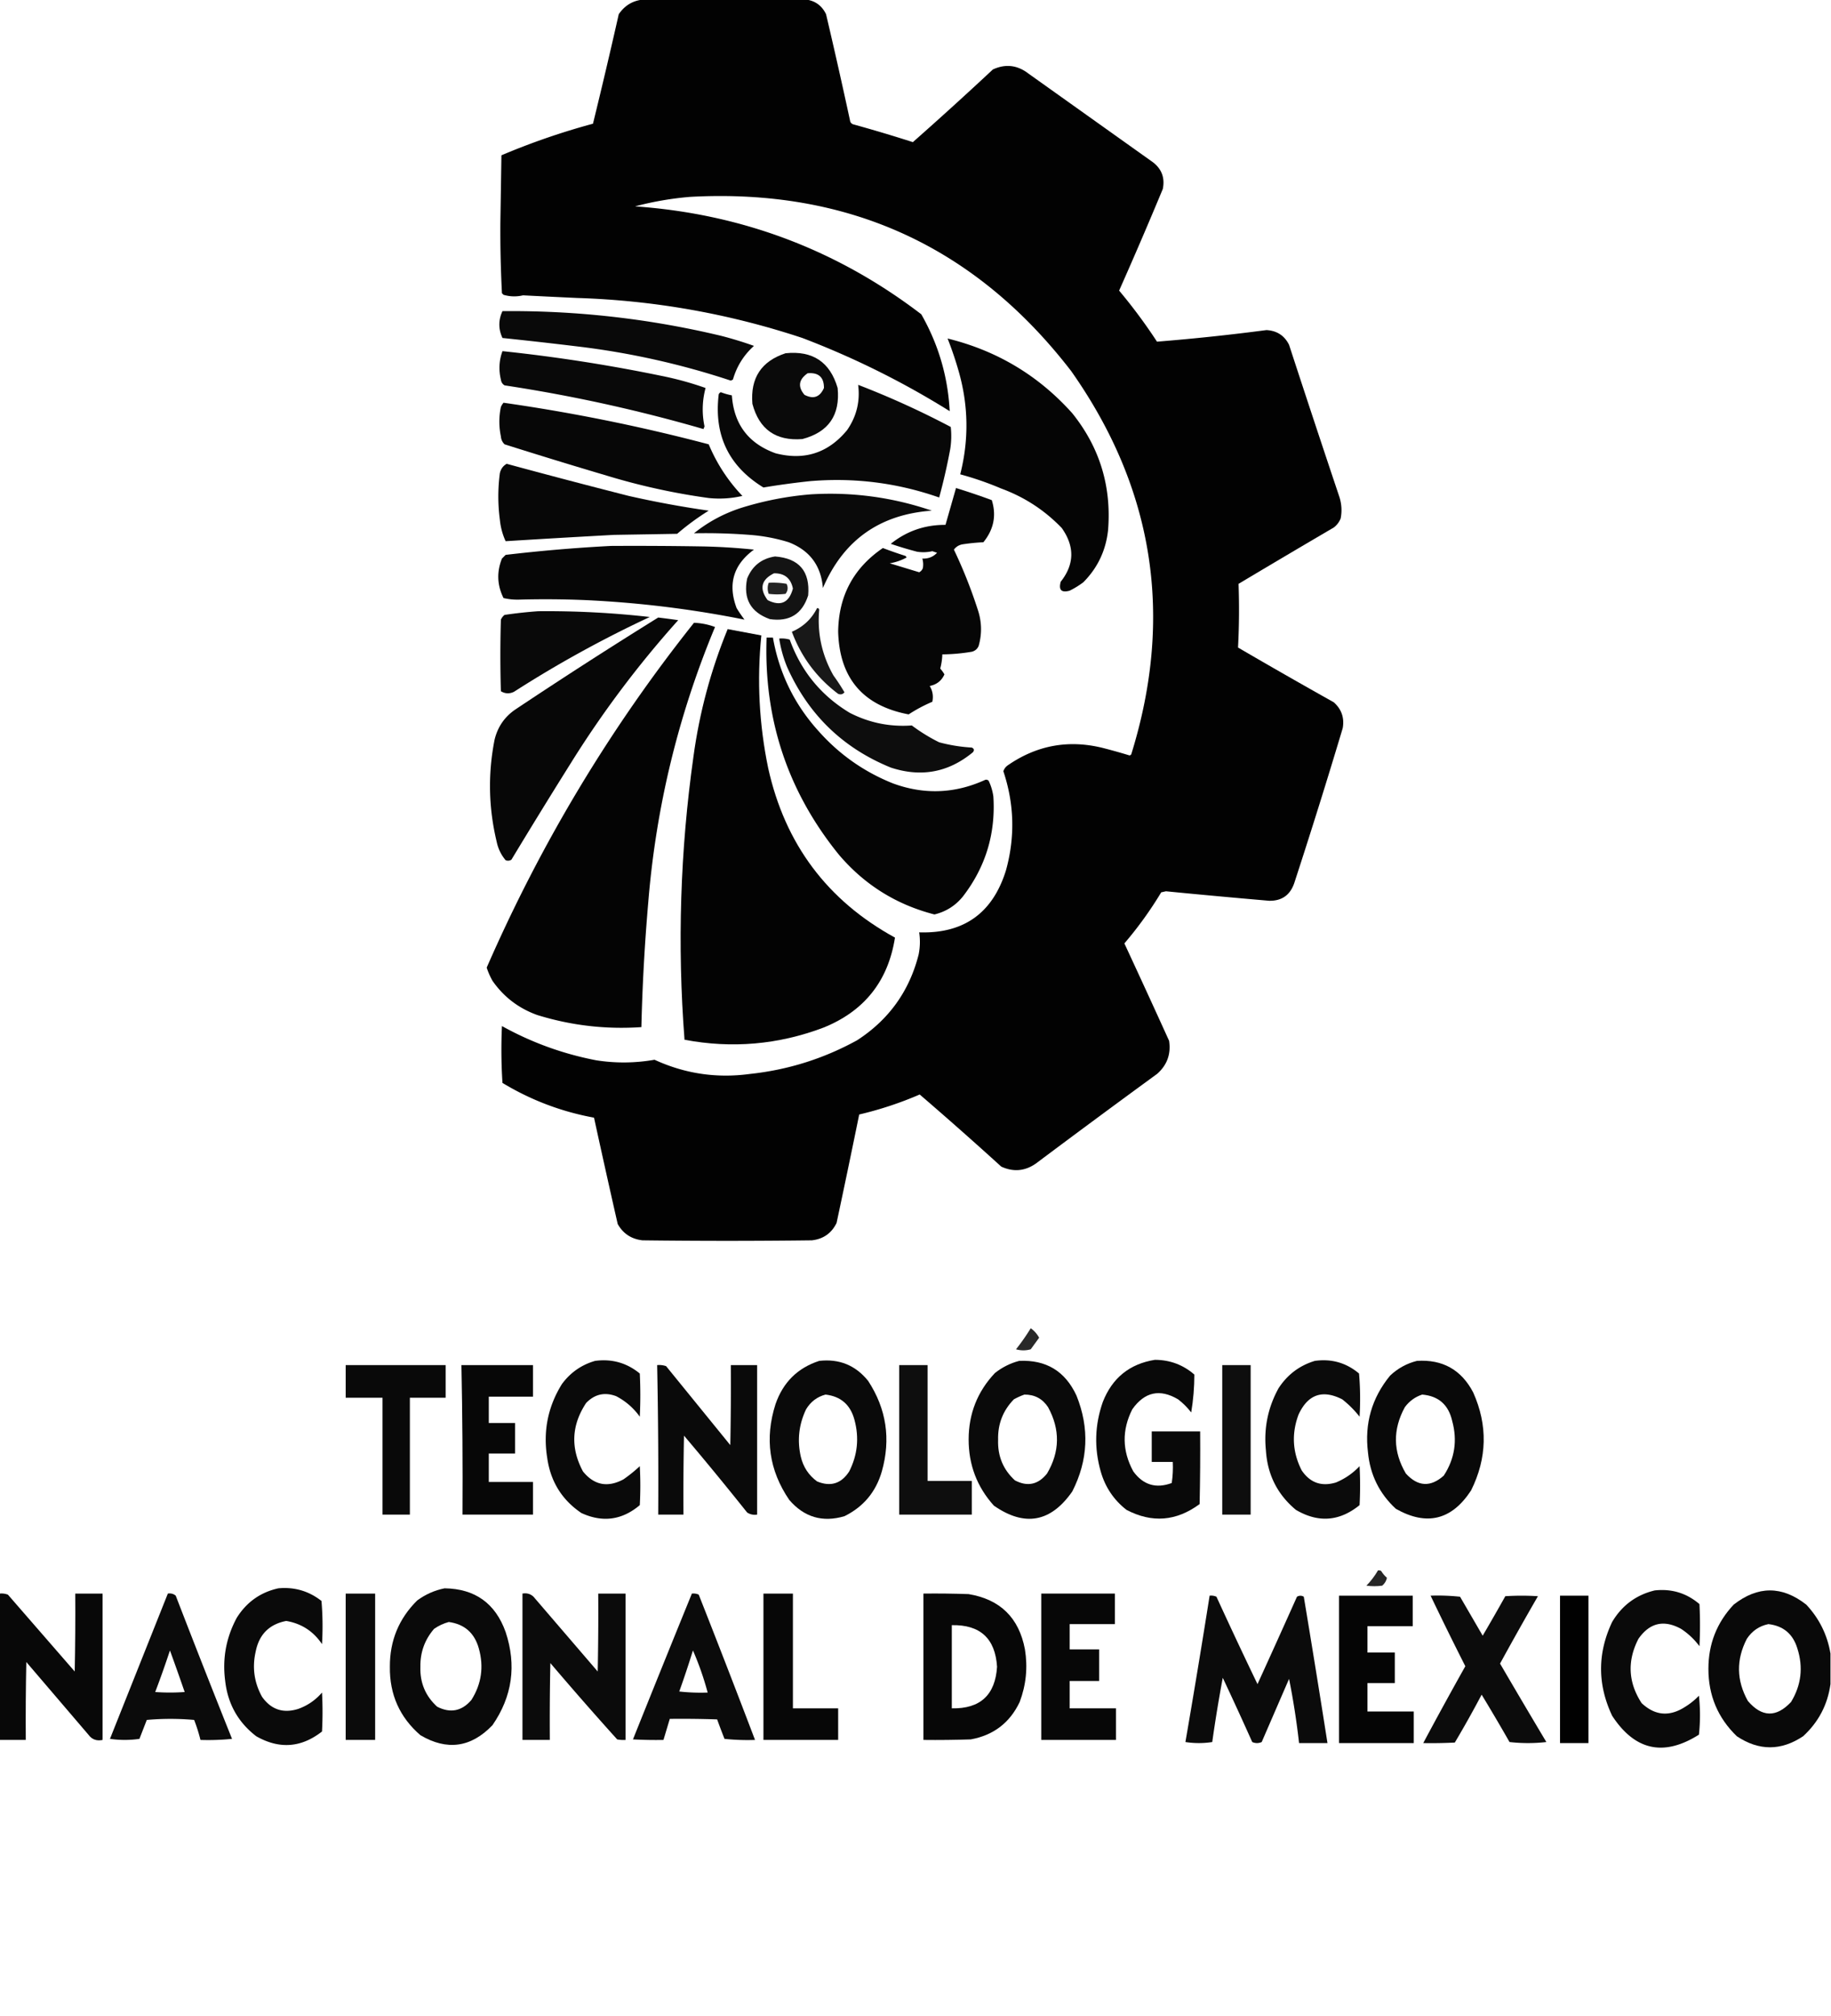 <svg xmlns="http://www.w3.org/2000/svg" width="1740" height="1915" style="shape-rendering:geometricPrecision;text-rendering:geometricPrecision;image-rendering:optimizeQuality;fill-rule:evenodd;clip-rule:evenodd"><path fill="#18306b" d="M612.5-.5h153c9.012 1.096 15.512 5.762 19.5 14a5632.915 5632.915 0 0 1 23 102c.5 1.167 1.333 2 2.5 2.5a1419.543 1419.543 0 0 1 57 17 3702.572 3702.572 0 0 0 76-69c12.037-5.565 23.371-4.231 34 4 39.33 28 78.67 56 118 84 8.5 6.491 11.66 14.991 9.5 25.5a4323.49 4323.49 0 0 1-41.5 96.5 511.085 511.085 0 0 1 36 48.5c34.66-2.776 69.33-6.443 104-11 9.93.543 17.1 5.209 21.5 14 15.8 48.396 31.8 96.729 48 145 2.02 6.737 2.35 13.403 1 20-1.4 3.402-3.57 6.236-6.5 8.5a12141.358 12141.358 0 0 0-90.5 53.5c.72 20.221.56 40.388-.5 60.5 30.17 17.586 60.5 34.92 91 52 7.35 6.569 10.19 14.735 8.5 24.5a6271.225 6271.225 0 0 1-46 147c-3.91 11.589-11.91 17.255-24 17a8130.174 8130.174 0 0 1-98-9l-4.5 1a359.964 359.964 0 0 1-35 48.5c14.3 30.758 28.46 61.592 42.5 92.5 1.9 12.63-1.93 23.13-11.5 31.5-38.51 28.09-76.84 56.42-115 85-10.419 7.31-21.419 8.31-33 3a3733.064 3733.064 0 0 0-77.5-68.5 341.708 341.708 0 0 1-57.5 19c-7.005 34.35-14.171 68.69-21.5 103-4.796 9.79-12.629 15.29-23.5 16.5-53.667.67-107.333.67-161 0-10.517-1.2-18.35-6.36-23.5-15.5a10983.7 10983.7 0 0 1-22.5-101c-31.057-5.7-60.057-16.7-87-33a486.638 486.638 0 0 1-.5-54c28.098 15.588 57.931 26.42 89.5 32.5 18.497 2.91 36.997 2.74 55.5-.5 28.798 13.26 58.965 17.76 90.5 13.5 36.156-3.83 70.156-14.5 102-32 30.182-19.542 49.682-46.708 58.5-81.5 1.393-7.006 1.559-14.006.5-21 42.412 1.363 69.912-18.303 82.5-59 8.724-31.551 7.891-62.884-2.5-94 .719-2.228 2.052-4.061 4-5.5 28.394-19.677 59.39-25.011 93-16a586.772 586.772 0 0 1 23 6.5 3.595 3.595 0 0 0 1.5-1c40.73-130.913 21.73-252.246-57-364C926.595 233.896 805.762 178.729 655.5 187a302.781 302.781 0 0 0-52 9c101.178 7.103 191.845 41.27 272 102.5 16.317 28.607 25.317 59.274 27 92-44.319-27.659-90.985-50.826-140-69.5-69.455-23.021-140.789-35.687-214-38a8913.66 8913.66 0 0 1-51.5-2.5c-6.211 1.458-12.378 1.291-18.5-.5l-1.5-1.5a1147.938 1147.938 0 0 1-1.5-67l1-64a670.097 670.097 0 0 1 87-30 5775.46 5775.46 0 0 0 24.5-104c5.936-8.714 14.103-13.38 24.5-14Z" style="opacity:.99"/><path fill="#18306b" d="M477.5 295.5c70.317-.669 139.65 7.165 208 23.5a359.345 359.345 0 0 1 31 9.5c-9.698 8.721-16.365 19.388-20 32l-2 1a742.372 742.372 0 0 0-146-32.5 4278.299 4278.299 0 0 0-71-8c-3.972-8.499-3.972-16.999 0-25.5Z" style="opacity:.962"/><path fill="#18306b" d="M900.5 321.5c46.97 11.553 86.47 35.22 118.5 71 26.02 32.405 37.35 69.405 34 111-2.08 19.324-9.91 35.824-23.5 49.5a81.664 81.664 0 0 1-13 8c-7.82 2.173-10.65-.661-8.5-8.5 13.05-16.493 13.38-33.493 1-51-16.212-16.867-35.378-29.367-57.5-37.5a299.698 299.698 0 0 0-39-13.5c8.336-32.788 7.836-65.455-1.5-98a338.65 338.65 0 0 0-10.5-31Z" style="opacity:.978"/><path fill="#18306b" d="M477.5 333.5a1547.593 1547.593 0 0 1 156 24.5 304.278 304.278 0 0 1 37 10.5c-3.227 12.088-3.56 24.255-1 36.5l-1 2.5a1469.654 1469.654 0 0 0-189-41.5c-2.038-1.236-3.205-3.069-3.5-5.5-2.239-9.189-1.739-18.189 1.5-27Z" style="opacity:.964"/><path fill="#18306b" d="M746.5 335.5c25.795-2.675 42.295 8.325 49.5 33 2.542 25.77-8.624 41.937-33.5 48.5-25.222 1.984-41.055-9.183-47.5-33.5-2.039-24.425 8.461-40.425 31.5-48Zm21 19c10.409-.908 15.576 3.759 15.5 14-3.874 8.736-10.041 10.902-18.5 6.5-6.54-7.729-5.54-14.563 3-20.5Z" style="opacity:.96"/><path fill="#18306b" d="M815.5 365.5a820.033 820.033 0 0 1 88 40 78.352 78.352 0 0 1-.5 21 574.47 574.47 0 0 1-10.5 46c-39.831-13.937-80.831-19.104-123-15.5a755.956 755.956 0 0 0-44 6c-33.035-20.241-47.201-49.741-42.5-88.5.388-.928 1.055-1.595 2-2a62.62 62.62 0 0 0 10.5 3c1.888 27.384 15.722 45.717 41.5 55 27.398 7.089 50.065-.244 68-22 9.004-13.017 12.504-27.35 10.5-43Z" style="opacity:.966"/><path fill="#18306b" d="M478.5 382.5a1711.975 1711.975 0 0 1 195 39.5c7.656 18.316 18.323 34.65 32 49-10.526 2.439-21.193 3.106-32 2a622.772 622.772 0 0 1-96-21 5411.797 5411.797 0 0 1-98-30c-2.104-2.042-3.271-4.542-3.5-7.5-1.961-9.339-1.961-18.673 0-28a16.58 16.58 0 0 1 2.5-4Z" style="opacity:.972"/><path fill="#18306b" d="M481.5 440.5a7404.777 7404.777 0 0 0 116 30.5 951.466 951.466 0 0 0 76 14 241.82 241.82 0 0 0-30 22l-60 1a13381.798 13381.798 0 0 0-103 6c-2.961-6.445-4.794-13.278-5.5-20.5a167.393 167.393 0 0 1 0-44c.873-4.025 3.039-7.025 6.5-9Z" style="opacity:.97"/><path fill="#18306b" d="M908.5 463.5a679.212 679.212 0 0 1 34 11.5c4.54 14.548 1.873 27.881-8 40-6.621.312-13.288.978-20 2-3.337.665-6.003 2.331-8 5a458.877 458.877 0 0 1 22.5 56.5c3.998 11.607 4.331 23.273 1 35-1.251 2.881-3.417 4.714-6.5 5.5a174.81 174.81 0 0 1-28 2.5 60.03 60.03 0 0 1-2 13.5 32.364 32.364 0 0 1 4 5.5c-2.731 6.043-7.397 9.71-14 11 2.8 4.647 3.633 9.647 2.5 15-7.988 3.406-15.488 7.406-22.5 12-43.387-8.219-65.72-34.385-67-78.5.415-34.004 14.582-60.504 42.5-79.5a408.815 408.815 0 0 0 21.5 7.5c.457.414.791.914 1 1.5-4.99 2.719-10.324 4.553-16 5.5 9.339 2.834 18.672 5.668 28 8.5 1.697-.864 2.863-2.197 3.5-4a20.683 20.683 0 0 0-.5-9c5.551.285 10.217-1.548 14-5.5l-4.5-1.5a38.463 38.463 0 0 1-14.5.5 360.26 360.26 0 0 1-25-7.5c15.089-12.116 32.422-18.116 52-18 3.344-11.694 6.677-23.361 10-35Z" style="opacity:.976"/><path fill="#18306b" d="M770.5 469.5c39.4-2.383 77.733 2.784 115 15.5-49.524 3.548-84.024 28.048-103.5 73.5-1.73-21.292-12.564-35.792-32.5-43.5a166.343 166.343 0 0 0-37-7 547.967 547.967 0 0 0-53-1.5c13.679-11.01 29.012-19.176 46-24.5 21.343-6.554 43.01-10.721 65-12.5Z" style="opacity:.96"/><path fill="#18306b" d="M580.5 518.5a3958.7 3958.7 0 0 1 89 .5 590.164 590.164 0 0 1 47 3c-19.537 14.314-25.037 32.814-16.5 55.5a124.062 124.062 0 0 0 7.5 11c-49.317-9.914-99.317-16.081-150-18.5a901.533 901.533 0 0 0-64.5-.5 57.344 57.344 0 0 1-14.5-1.5c-6.107-12.21-6.607-24.71-1.5-37.5l3.5-3.5a1531.048 1531.048 0 0 1 100-8.5Z" style="opacity:.975"/><path fill="#18306b" d="M736.5 528.5c22.931 1.763 33.431 14.097 31.5 37-5.674 17.764-17.84 25.264-36.5 22.5-18.207-6.574-25.373-19.407-21.5-38.5 4.868-12.038 13.701-19.038 26.5-21Zm-1 16c9.999-.17 15.999 4.663 18 14.5-3.634 13.487-11.634 17.153-24 11-8.139-10.967-6.139-19.467 6-25.5Z" style="opacity:.925"/><path fill="#18306b" d="M730.5 553.5a73.133 73.133 0 0 1 17 1c1.578 3.437 1.245 6.604-1 9.5a64.218 64.218 0 0 1-16 0c-1.297-3.499-1.297-6.999 0-10.5Z" style="opacity:.857"/><path fill="#18306b" d="M776.5 577.5c.997-.03 1.664.47 2 1.5-2.024 22.209 2.476 43.043 13.5 62.5a202.24 202.24 0 0 1 10.5 16c-1.544 1.946-3.544 2.446-6 1.5-20.374-15.379-35.041-35.046-44-59 10.765-4.599 18.765-12.099 24-22.5Z" style="opacity:.905"/><path fill="#18306b" d="M511.5 580.5a865.283 865.283 0 0 1 106 5.5c-44.703 20.846-87.703 44.512-129 71-4.281 2.109-8.448 1.942-12.5-.5a1155.672 1155.672 0 0 1 0-68 11.532 11.532 0 0 1 3.5-4.5 435.426 435.426 0 0 1 32-3.5Z" style="opacity:.963"/><path fill="#18306b" d="M625.5 586.5c6.334.75 12.667 1.584 19 2.5-38.18 42.547-72.347 88.047-102.5 136.5a6319.158 6319.158 0 0 0-56 91c-1.726 1.076-3.559 1.243-5.5.5-4.291-5.082-7.124-10.916-8.5-17.5-7.744-32.205-8.411-64.538-2-97 2.935-12.067 9.435-21.567 19.5-28.5a4895.386 4895.386 0 0 1 136-87.5Z" style="opacity:.971"/><path fill="#18306b" d="M659.5 591.5c6.955.268 13.621 1.601 20 4-34.978 83.916-56.145 171.249-63.5 262a1907.261 1907.261 0 0 0-6.5 118c-33.754 2.311-66.754-1.522-99-11.5-17.706-6.393-31.873-17.227-42.5-32.5a69.481 69.481 0 0 1-5.5-12.5c51.676-118.289 117.342-227.456 197-327.5Z" style="opacity:.984"/><path fill="#18306b" d="M691.5 597.5c10.662 1.998 21.328 3.998 32 6-4.283 42.344-2.116 84.344 6.5 126 16.002 72.108 56.169 125.774 120.5 161-6.488 41.326-29.155 69.826-68 85.5-42.87 16.175-86.87 20.008-132 11.5-6.952-89.974-4.119-179.64 8.5-269 5.693-41.778 16.527-82.111 32.5-121Z" style="opacity:.987"/><path fill="#18306b" d="M728.5 605.5h6c5.978 33.955 20.478 63.621 43.5 89 19.629 22.06 43.129 38.56 70.5 49.5 29.448 10.828 58.448 9.828 87-3 1.444-.781 2.777-.614 4 .5a50.788 50.788 0 0 1 4.5 15c2.242 35.381-7.425 67.048-29 95-7.103 8.716-16.103 14.383-27 17-36.395-9.362-66.728-28.362-91-57-48.458-59.875-71.292-128.542-68.5-206Z" style="opacity:.979"/><path fill="#18306b" d="M740.5 606.5c3.398-.32 6.732.013 10 1 10.829 29.984 29.829 53.151 57 69.5 18.559 9.512 38.226 13.512 59 12a166.21 166.21 0 0 0 26 16 153.033 153.033 0 0 0 31 5c2.254 1.054 2.587 2.554 1 4.5-23.19 19.145-49.19 23.979-78 14.5-45.577-18.575-78.41-50.408-98.5-95.5a116.052 116.052 0 0 1-7.5-27Z" style="opacity:.949"/><path fill="#18306b" d="M979.5 1261.5c3.277 2.29 5.944 5.29 8 9-2.667 3.67-5.333 7.33-8 11-4.667 1.33-9.333 1.33-14 0a199.776 199.776 0 0 0 14-20Z" style="opacity:.842"/><path fill="#18306b" d="M1097.5 1291.5c14.3.04 26.8 4.71 37.5 14-.01 12.11-1.01 24.11-3 36-3.61-4.74-7.78-8.9-12.5-12.5-17.31-10.22-31.81-7.05-43.5 9.5-9.98 19.81-9.65 39.47 1 59 9.38 12.85 21.55 16.52 36.5 11 1-6.63 1.33-13.3 1-20h-20v-29h46c.17 23 0 46-.5 69-22.13 16.35-45.3 18.18-69.5 5.5-12.11-9.46-20.28-21.62-24.5-36.5-6.32-22.22-5.65-44.22 2-66 8.97-22.82 25.47-36.15 49.5-40Z" style="opacity:.964"/><path fill="#18306b" d="M565.5 1292.5c15.985-2.13 30.152 1.87 42.5 12a420.29 420.29 0 0 1 0 41c-5.973-8.31-13.473-14.81-22.5-19.5-10.913-4.06-20.413-1.9-28.5 6.5-13.939 21.06-14.939 42.73-3 65 10.592 13.06 23.425 15.56 38.5 7.5a138.564 138.564 0 0 0 15.5-12.5 342.33 342.33 0 0 1 0 37c-16.861 14.25-35.361 16.75-55.5 7.5-18.522-12.51-29.356-30.01-32.5-52.5-4.035-25.16.632-48.49 14-70 8.072-10.94 18.572-18.27 31.5-22Z" style="opacity:.958"/><path fill="#18306b" d="M778.5 1292.5c19.03-2.16 34.53 4.17 46.5 19 17.365 26.59 21.699 55.25 13 86-5.621 19.44-17.454 33.6-35.5 42.5-20.852 6.16-38.352.99-52.5-15.5-19.136-28.07-23.47-58.4-13-91 7.171-20.67 21.004-34.34 41.5-41Zm6 32c14.519 1.68 23.685 9.68 27.5 24 4.601 17.02 2.935 33.35-5 49-7.52 11.62-17.687 14.78-30.5 9.5-8.02-5.85-13.187-13.69-15.5-23.5-3.548-15.51-1.882-30.51 5-45 4.394-7.25 10.561-11.92 18.5-14Z" style="opacity:.959"/><path fill="#18306b" d="M968.5 1292.5c25.594-1.23 43.76 9.77 54.5 33 12.45 30.97 11.11 61.31-4 91-20.426 29.32-45.26 33.82-74.5 13.5-16.045-17.78-24.045-38.78-24-63 .05-24.41 8.384-45.41 25-63 6.948-5.47 14.615-9.31 23-11.5Zm5 32c9.734-.05 17.234 3.95 22.5 12 11.57 21.23 11.24 42.23-1 63-8.42 10.55-18.587 12.72-30.5 6.5-11.179-10.21-16.512-23.05-16-38.5-.384-15.03 4.616-27.86 15-38.5 3.315-1.83 6.649-3.33 10-4.5Z" style="opacity:.96"/><path fill="#18306b" d="M1249.5 1292.5c15.87-2.2 29.87 1.8 42 12 1.17 13.65 1.33 27.32.5 41a96.131 96.131 0 0 0-16.5-16.5c-18.76-9.52-32.59-4.69-41.5 14.5-6.76 18.15-5.76 35.81 3 53 7.96 11.77 18.8 15.6 32.5 11.5 8.6-3.55 16.1-8.72 22.5-15.5.67 12.33.67 24.67 0 37-19.09 15.5-39.26 17-60.5 4.5-17.56-14.61-27.06-33.44-28.5-56.5-2.12-20.94 1.88-40.61 12-59 8.43-12.94 19.93-21.61 34.5-26Z" style="opacity:.955"/><path fill="#18306b" d="M1346.5 1292.5c24.37-1.57 42.21 8.43 53.5 30 13.94 31.23 13.27 62.23-2 93-18.42 28.23-42.25 34.06-71.5 17.5-15.61-14.39-24.45-32.23-26.5-53.5-3.39-27.45 3.61-51.78 21-73 7.34-6.92 15.84-11.58 25.5-14Zm5 32c15.49 1.31 24.99 9.64 28.5 25 5.12 18.62 2.45 35.95-8 52-12.59 11.16-24.59 10.49-36-2-12.24-20.77-12.57-41.77-1-63 4.29-5.8 9.79-9.8 16.5-12Z" style="opacity:.962"/><path fill="#18306b" d="M328.5 1296.5h95v31h-34v111h-26v-111h-35v-31Z" style="opacity:.964"/><path fill="#18306b" d="M438.5 1296.5h68v30h-42v25h25v29h-25v27h42v31h-67c.288-47.35-.045-94.68-1-142Z" style="opacity:.969"/><path fill="#18306b" d="M624.5 1296.5c2.948-.28 5.781.06 8.5 1l61 75c.5-25.33.667-50.66.5-76h25v142c-3.507.51-6.674-.16-9.5-2a3125.526 3125.526 0 0 0-60-73c-.5 25-.667 50-.5 75h-24c.277-47.34-.056-94.68-1-142Z" style="opacity:.958"/><path fill="#18306b" d="M854.5 1296.5h27v110h42v32h-69v-142Z" style="opacity:.942"/><path fill="#18306b" d="M1161.5 1296.5h27v142h-27v-142Z" style="opacity:.944"/><path fill="#18306b" d="M1309.5 1491.5c1.05-.15 2.05.02 3 .5 1.48 2.44 3.31 4.61 5.5 6.5-.54 2.89-2.04 5.39-4.5 7.5-5 .67-10 .67-15 0 4.29-4.44 7.96-9.28 11-14.5Z" style="opacity:.85"/><path fill="#18306b" d="M264.5 1508.5c15.332-1.42 28.999 2.58 41 12a280.693 280.693 0 0 1 .5 41c-8.219-12.23-19.552-19.56-34-22-16.084 3.11-25.751 12.78-29 29-3.47 15.13-1.47 29.47 6 43 8.596 12.2 20.096 16.03 34.5 11.5 8.854-3.19 16.354-8.35 22.5-15.5a342.33 342.33 0 0 1 0 37c-19.779 15.47-40.612 16.97-62.5 4.5-17.206-13.23-27.039-30.73-29.5-52.5-2.797-21.22.87-41.22 11-60 9.368-14.91 22.535-24.25 39.5-28Z" style="opacity:.96"/><path fill="#18306b" d="M422.5 1508.5c28.914.41 48.247 14.24 58 41.5 10.519 31.69 6.352 61.19-12.5 88.5-20.354 21.25-43.188 24.42-68.5 9.5-19.683-17-29.35-38.67-29-65-.116-24.75 8.551-45.75 26-63 7.908-5.79 16.575-9.63 26-11.5Zm4 32c14.863 2.02 24.363 10.35 28.5 25 4.928 17.43 2.594 33.76-7 49-9.091 10.66-19.924 12.83-32.5 6.5-11.16-10.13-16.493-22.79-16-38-.208-13.71 4.125-25.71 13-36 4.392-3.03 9.059-5.2 14-6.5Z" style="opacity:.959"/><path fill="#18306b" d="M1572.5 1510.5c16.13-1.76 30.3 2.57 42.5 13 .67 13.33.67 26.67 0 40a68.657 68.657 0 0 0-17.5-16.5c-16.35-8.93-29.85-5.76-40.5 9.5-10.78 20.97-9.78 41.3 3 61 12.77 12.01 26.6 13.18 41.5 3.5 4.77-2.93 9.1-6.43 13-10.5 1.33 12.33 1.33 24.67 0 37-33.38 21.11-60.88 15.11-82.5-18-14-29.67-14-59.33 0-89 9.36-15.75 22.86-25.75 40.5-30Z" style="opacity:.958"/><path fill="#18306b" d="M1739.5 1570.5v29c-2.71 19.58-11.37 36.08-26 49.5-21 14-42 14-63 0-18.01-17.38-27.01-38.71-27-64-.02-23.61 7.98-43.94 24-61 23-18 46-18 69 0 12.37 13.23 20.03 28.73 23 46.5Zm-59-28c14.13 1.62 23.3 9.29 27.5 23 5.77 17.95 3.77 34.95-6 51-14.02 14.89-27.68 14.55-41-1-10.89-19.5-11.22-39.17-1-59 5-7.57 11.83-12.23 20.5-14Z" style="opacity:.962"/><path fill="#18306b" d="M-.5 1513.5c2.747-.31 5.414.02 8 1 21.167 24.33 42.333 48.67 63.5 73 .5-24.66.667-49.33.5-74h26v139c-5.666 1.22-10.166-.44-13.5-5l-59-69c-.5 24.66-.667 49.33-.5 74h-25v-139Z" style="opacity:.967"/><path fill="#18306b" d="M159.5 1513.5c2.894-.46 5.394.21 7.5 2a11870.92 11870.92 0 0 0 53.5 136 225.94 225.94 0 0 1-30 1 156.882 156.882 0 0 0-6-19c-15-1.33-30-1.33-45 0l-7 18a98.744 98.744 0 0 1-28 0c18.346-46.02 36.68-92.02 55-138Zm2 54a2688.02 2688.02 0 0 1 14 39.5c-9.333.67-18.667.67-28 0a927.921 927.921 0 0 0 14-39.5Z" style="opacity:.956"/><path fill="#18306b" d="M328.5 1513.5h28v139h-28v-139ZM496.5 1513.5c4.103-.73 7.603.27 10.5 3 20.333 23.67 40.667 47.33 61 71 .5-24.66.667-49.33.5-74h26v139c-2.687.16-5.354 0-8-.5a3262.17 3262.17 0 0 1-63.5-72.5c-.5 24.33-.667 48.66-.5 73h-26v-139Z" style="opacity:.957"/><path fill="#18306b" d="M657.5 1513.5c2.292-.26 4.459.08 6.5 1a11671.18 11671.18 0 0 1 53.5 138c-9.69.33-19.356 0-29-1a619.997 619.997 0 0 1-7-18.5c-14.996-.5-29.996-.67-45-.5l-6 20c-9.672.17-19.339 0-29-.5 18.535-46.23 37.201-92.4 56-138.5Zm1 54c5.633 12.89 10.299 26.23 14 40-9.025.33-18.025 0-27-1a915.539 915.539 0 0 0 13-39Z" style="opacity:.956"/><path fill="#18306b" d="M725.5 1513.5h28v109h43v30h-71v-139ZM877.5 1513.5c14.337-.17 28.671 0 43 .5 30.016 5.01 47.849 22.51 53.5 52.5 2.778 17.11 1.112 33.77-5 50-9.419 19.75-24.919 31.58-46.5 35.5-14.996.5-29.996.67-45 .5v-139Zm27 30c26.944-.56 41.278 12.61 43 39.5-1.7 26.87-16.033 40.03-43 39.5v-79Z" style="opacity:.971"/><path fill="#18306b" d="M989.5 1513.5h70v29h-43v24h28v30h-28v26h44v30h-71v-139Z" style="opacity:.969"/><path fill="#18306b" d="M1149.5 1515.5c2.29-.26 4.46.08 6.5 1 12.73 27.79 25.73 55.45 39 83 12.59-27.59 25.09-55.26 37.5-83 2.19-1.27 4.36-1.27 6.5 0 7.72 46.31 15.22 92.64 22.5 139h-27a724.515 724.515 0 0 0-9.5-61c-8.67 20-17.33 40-26 60-3 1.33-6 1.33-9 0-9.14-20.42-18.47-40.75-28-61-3.79 20.22-7.13 40.56-10 61-8.44 1.32-16.94 1.32-25.5 0 7.99-46.27 15.66-92.61 23-139Z" style="opacity:.954"/><path fill="#18306b" d="M1272.5 1515.5h70v29h-43v25h26v29h-26v27h44v30h-71v-140Z" style="opacity:.978"/><path fill="#18306b" d="M1359.5 1515.5c9.36-.33 18.69 0 28 1 7.17 12.33 14.33 24.67 21.5 37 7.29-12.42 14.46-24.92 21.5-37.5 10.33-.67 20.67-.67 31 0a3018.836 3018.836 0 0 0-36 64c14.53 24.9 29.2 49.73 44 74.5a154.008 154.008 0 0 1-35 0c-8.63-15.13-17.47-30.13-26.5-45-8.12 15.41-16.62 30.58-25.5 45.5-9.99.5-19.99.67-30 .5 13.04-24.4 26.37-48.73 40-73a3147.575 3147.575 0 0 1-33-67Z" style="opacity:.953"/><path fill="#18306b" d="M1482.5 1515.5h27v140h-27v-140Z" style="opacity:.995"/><style>
path {
    fill: #000;
}

@media (prefers-color-scheme: dark) {
    path {
        fill: #fff;
    }
}

</style></svg>


